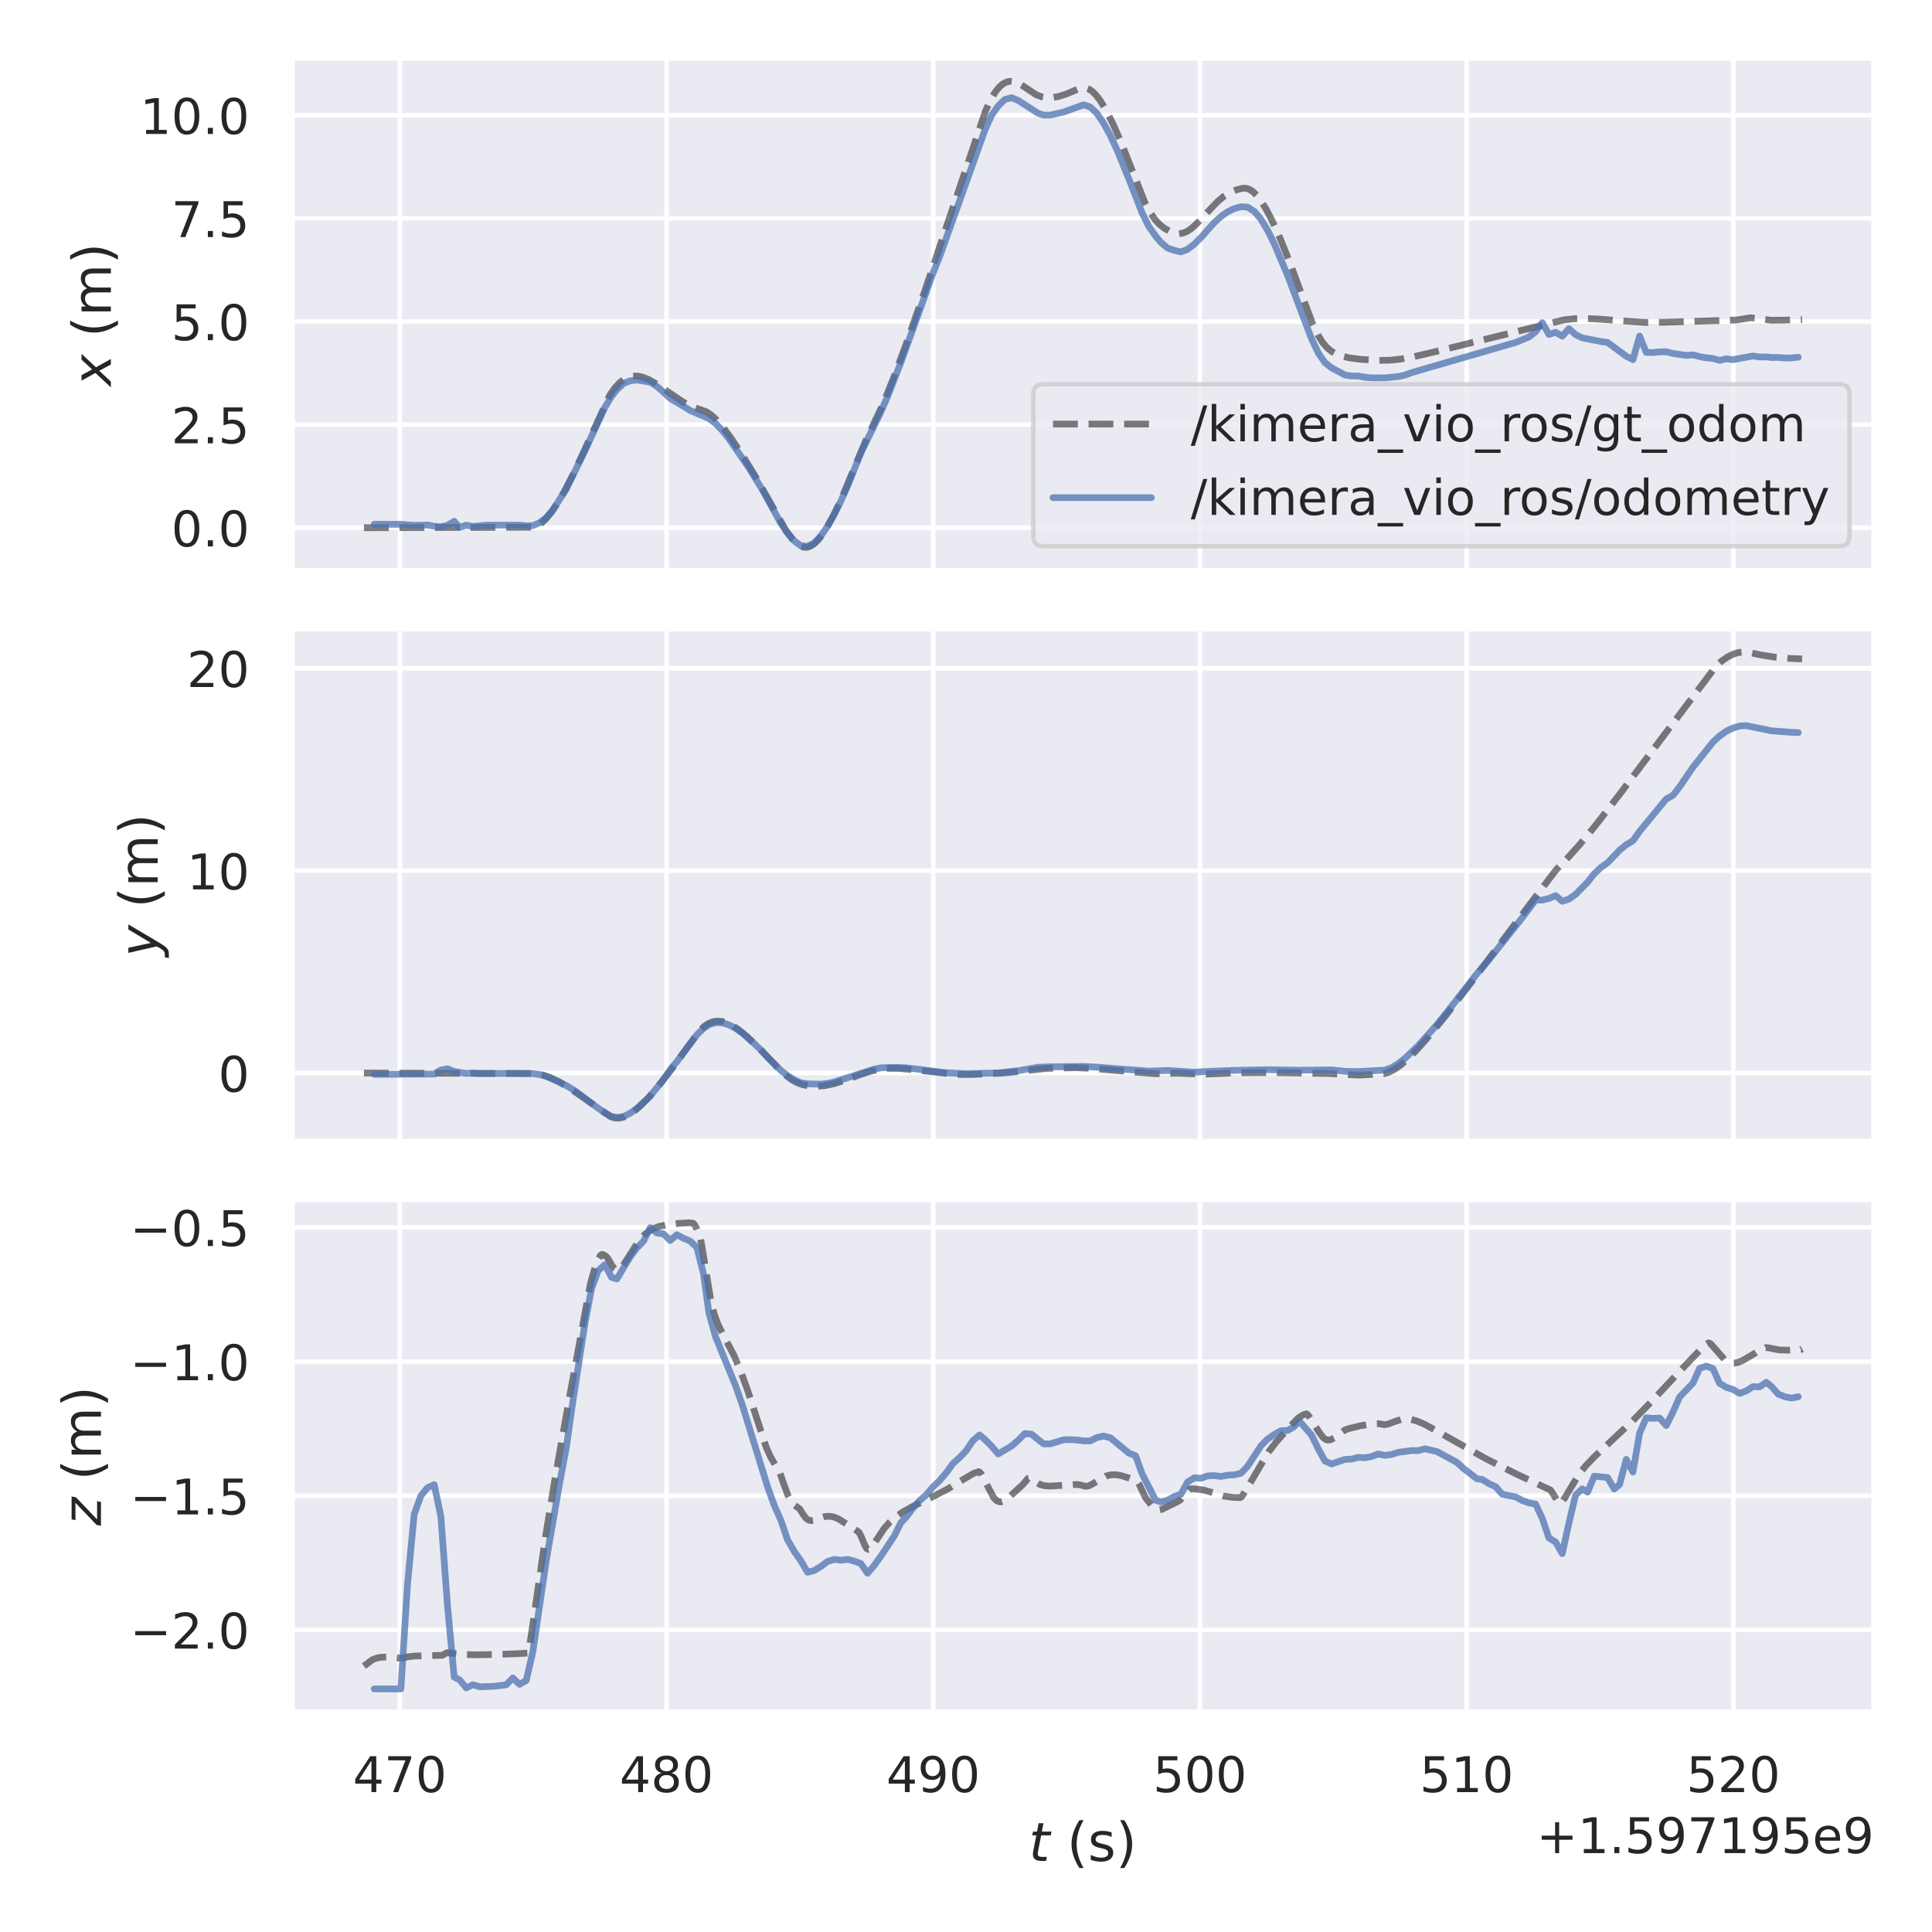 <?xml version="1.0" encoding="utf-8" standalone="no"?>
<!DOCTYPE svg PUBLIC "-//W3C//DTD SVG 1.1//EN"
  "http://www.w3.org/Graphics/SVG/1.1/DTD/svg11.dtd">
<!-- Created with matplotlib (https://matplotlib.org/) -->
<svg height="432pt" version="1.1" viewBox="0 0 432 432" width="432pt" xmlns="http://www.w3.org/2000/svg" xmlns:xlink="http://www.w3.org/1999/xlink">
 <defs>
  <style type="text/css">*{stroke-linecap:butt;stroke-linejoin:round;}</style>
 </defs>
 <g id="figure_1">
  <g id="patch_1">
   <path d="M 0 432 
L 432 432 
L 432 0 
L 0 0 
z
" style="fill:#ffffff;"/>
  </g>
  <g id="axes_1">
   <g id="patch_2">
    <path d="M 65.295 127.62 
L 419.04 127.62 
L 419.04 12.96 
L 65.295 12.96 
z
" style="fill:#eaeaf2;"/>
   </g>
   <g id="matplotlib.axis_1">
    <g id="xtick_1">
     <g id="line2d_1">
      <path clip-path="url(#p044154196a)" d="M 89.397 127.62 
L 89.397 12.96 
" style="fill:none;stroke:#ffffff;stroke-linecap:round;"/>
     </g>
    </g>
    <g id="xtick_2">
     <g id="line2d_2">
      <path clip-path="url(#p044154196a)" d="M 149.035 127.62 
L 149.035 12.96 
" style="fill:none;stroke:#ffffff;stroke-linecap:round;"/>
     </g>
    </g>
    <g id="xtick_3">
     <g id="line2d_3">
      <path clip-path="url(#p044154196a)" d="M 208.672 127.62 
L 208.672 12.96 
" style="fill:none;stroke:#ffffff;stroke-linecap:round;"/>
     </g>
    </g>
    <g id="xtick_4">
     <g id="line2d_4">
      <path clip-path="url(#p044154196a)" d="M 268.309 127.62 
L 268.309 12.96 
" style="fill:none;stroke:#ffffff;stroke-linecap:round;"/>
     </g>
    </g>
    <g id="xtick_5">
     <g id="line2d_5">
      <path clip-path="url(#p044154196a)" d="M 327.947 127.62 
L 327.947 12.96 
" style="fill:none;stroke:#ffffff;stroke-linecap:round;"/>
     </g>
    </g>
    <g id="xtick_6">
     <g id="line2d_6">
      <path clip-path="url(#p044154196a)" d="M 387.584 127.62 
L 387.584 12.96 
" style="fill:none;stroke:#ffffff;stroke-linecap:round;"/>
     </g>
    </g>
   </g>
   <g id="matplotlib.axis_2">
    <g id="ytick_1">
     <g id="line2d_7">
      <path clip-path="url(#p044154196a)" d="M 65.295 118 
L 419.04 118 
" style="fill:none;stroke:#ffffff;stroke-linecap:round;"/>
     </g>
     <g id="text_1">
      <!-- 0.0 -->
      <g style="fill:#262626;" transform="translate(38.302 122.179)scale(0.11 -0.11)">
       <defs>
        <path d="M 31.781 66.406 
Q 24.172 66.406 20.328 58.906 
Q 16.5 51.422 16.5 36.375 
Q 16.5 21.391 20.328 13.891 
Q 24.172 6.391 31.781 6.391 
Q 39.453 6.391 43.281 13.891 
Q 47.125 21.391 47.125 36.375 
Q 47.125 51.422 43.281 58.906 
Q 39.453 66.406 31.781 66.406 
z
M 31.781 74.219 
Q 44.047 74.219 50.516 64.516 
Q 56.984 54.828 56.984 36.375 
Q 56.984 17.969 50.516 8.266 
Q 44.047 -1.422 31.781 -1.422 
Q 19.531 -1.422 13.062 8.266 
Q 6.594 17.969 6.594 36.375 
Q 6.594 54.828 13.062 64.516 
Q 19.531 74.219 31.781 74.219 
z
" id="DejaVuSans-48"/>
        <path d="M 10.688 12.406 
L 21 12.406 
L 21 0 
L 10.688 0 
z
" id="DejaVuSans-46"/>
       </defs>
       <use xlink:href="#DejaVuSans-48"/>
       <use x="63.623" xlink:href="#DejaVuSans-46"/>
       <use x="95.41" xlink:href="#DejaVuSans-48"/>
      </g>
     </g>
    </g>
    <g id="ytick_2">
     <g id="line2d_8">
      <path clip-path="url(#p044154196a)" d="M 65.295 94.944 
L 419.04 94.944 
" style="fill:none;stroke:#ffffff;stroke-linecap:round;"/>
     </g>
     <g id="text_2">
      <!-- 2.5 -->
      <g style="fill:#262626;" transform="translate(38.302 99.123)scale(0.11 -0.11)">
       <defs>
        <path d="M 19.188 8.297 
L 53.609 8.297 
L 53.609 0 
L 7.328 0 
L 7.328 8.297 
Q 12.938 14.109 22.625 23.891 
Q 32.328 33.688 34.812 36.531 
Q 39.547 41.844 41.422 45.531 
Q 43.312 49.219 43.312 52.781 
Q 43.312 58.594 39.234 62.25 
Q 35.156 65.922 28.609 65.922 
Q 23.969 65.922 18.812 64.312 
Q 13.672 62.703 7.812 59.422 
L 7.812 69.391 
Q 13.766 71.781 18.938 73 
Q 24.125 74.219 28.422 74.219 
Q 39.75 74.219 46.484 68.547 
Q 53.219 62.891 53.219 53.422 
Q 53.219 48.922 51.531 44.891 
Q 49.859 40.875 45.406 35.406 
Q 44.188 33.984 37.641 27.219 
Q 31.109 20.453 19.188 8.297 
z
" id="DejaVuSans-50"/>
        <path d="M 10.797 72.906 
L 49.516 72.906 
L 49.516 64.594 
L 19.828 64.594 
L 19.828 46.734 
Q 21.969 47.469 24.109 47.828 
Q 26.266 48.188 28.422 48.188 
Q 40.625 48.188 47.75 41.5 
Q 54.891 34.812 54.891 23.391 
Q 54.891 11.625 47.562 5.094 
Q 40.234 -1.422 26.906 -1.422 
Q 22.312 -1.422 17.547 -0.641 
Q 12.797 0.141 7.719 1.703 
L 7.719 11.625 
Q 12.109 9.234 16.797 8.062 
Q 21.484 6.891 26.703 6.891 
Q 35.156 6.891 40.078 11.328 
Q 45.016 15.766 45.016 23.391 
Q 45.016 31 40.078 35.438 
Q 35.156 39.891 26.703 39.891 
Q 22.75 39.891 18.812 39.016 
Q 14.891 38.141 10.797 36.281 
z
" id="DejaVuSans-53"/>
       </defs>
       <use xlink:href="#DejaVuSans-50"/>
       <use x="63.623" xlink:href="#DejaVuSans-46"/>
       <use x="95.41" xlink:href="#DejaVuSans-53"/>
      </g>
     </g>
    </g>
    <g id="ytick_3">
     <g id="line2d_9">
      <path clip-path="url(#p044154196a)" d="M 65.295 71.887 
L 419.04 71.887 
" style="fill:none;stroke:#ffffff;stroke-linecap:round;"/>
     </g>
     <g id="text_3">
      <!-- 5.0 -->
      <g style="fill:#262626;" transform="translate(38.302 76.067)scale(0.11 -0.11)">
       <use xlink:href="#DejaVuSans-53"/>
       <use x="63.623" xlink:href="#DejaVuSans-46"/>
       <use x="95.41" xlink:href="#DejaVuSans-48"/>
      </g>
     </g>
    </g>
    <g id="ytick_4">
     <g id="line2d_10">
      <path clip-path="url(#p044154196a)" d="M 65.295 48.831 
L 419.04 48.831 
" style="fill:none;stroke:#ffffff;stroke-linecap:round;"/>
     </g>
     <g id="text_4">
      <!-- 7.5 -->
      <g style="fill:#262626;" transform="translate(38.302 53.01)scale(0.11 -0.11)">
       <defs>
        <path d="M 8.203 72.906 
L 55.078 72.906 
L 55.078 68.703 
L 28.609 0 
L 18.312 0 
L 43.219 64.594 
L 8.203 64.594 
z
" id="DejaVuSans-55"/>
       </defs>
       <use xlink:href="#DejaVuSans-55"/>
       <use x="63.623" xlink:href="#DejaVuSans-46"/>
       <use x="95.41" xlink:href="#DejaVuSans-53"/>
      </g>
     </g>
    </g>
    <g id="ytick_5">
     <g id="line2d_11">
      <path clip-path="url(#p044154196a)" d="M 65.295 25.775 
L 419.04 25.775 
" style="fill:none;stroke:#ffffff;stroke-linecap:round;"/>
     </g>
     <g id="text_5">
      <!-- 10.0 -->
      <g style="fill:#262626;" transform="translate(31.303 29.954)scale(0.11 -0.11)">
       <defs>
        <path d="M 12.406 8.297 
L 28.516 8.297 
L 28.516 63.922 
L 10.984 60.406 
L 10.984 69.391 
L 28.422 72.906 
L 38.281 72.906 
L 38.281 8.297 
L 54.391 8.297 
L 54.391 0 
L 12.406 0 
z
" id="DejaVuSans-49"/>
       </defs>
       <use xlink:href="#DejaVuSans-49"/>
       <use x="63.623" xlink:href="#DejaVuSans-48"/>
       <use x="127.246" xlink:href="#DejaVuSans-46"/>
       <use x="159.033" xlink:href="#DejaVuSans-48"/>
      </g>
     </g>
    </g>
    <g id="text_6">
     <!-- $x$ (m) -->
     <g style="fill:#262626;" transform="translate(24.807 86.31)rotate(-90)scale(0.12 -0.12)">
      <defs>
       <path d="M 60.016 54.688 
L 34.906 27.875 
L 50.297 0 
L 39.984 0 
L 28.422 21.688 
L 8.297 0 
L -2.594 0 
L 24.312 28.812 
L 10.016 54.688 
L 20.312 54.688 
L 30.812 34.906 
L 49.125 54.688 
z
" id="DejaVuSans-Oblique-120"/>
       <path id="DejaVuSans-32"/>
       <path d="M 31 75.875 
Q 24.469 64.656 21.281 53.656 
Q 18.109 42.672 18.109 31.391 
Q 18.109 20.125 21.312 9.062 
Q 24.516 -2 31 -13.188 
L 23.188 -13.188 
Q 15.875 -1.703 12.234 9.375 
Q 8.594 20.453 8.594 31.391 
Q 8.594 42.281 12.203 53.312 
Q 15.828 64.359 23.188 75.875 
z
" id="DejaVuSans-40"/>
       <path d="M 52 44.188 
Q 55.375 50.25 60.062 53.125 
Q 64.75 56 71.094 56 
Q 79.641 56 84.281 50.016 
Q 88.922 44.047 88.922 33.016 
L 88.922 0 
L 79.891 0 
L 79.891 32.719 
Q 79.891 40.578 77.094 44.375 
Q 74.312 48.188 68.609 48.188 
Q 61.625 48.188 57.562 43.547 
Q 53.516 38.922 53.516 30.906 
L 53.516 0 
L 44.484 0 
L 44.484 32.719 
Q 44.484 40.625 41.703 44.406 
Q 38.922 48.188 33.109 48.188 
Q 26.219 48.188 22.156 43.531 
Q 18.109 38.875 18.109 30.906 
L 18.109 0 
L 9.078 0 
L 9.078 54.688 
L 18.109 54.688 
L 18.109 46.188 
Q 21.188 51.219 25.484 53.609 
Q 29.781 56 35.688 56 
Q 41.656 56 45.828 52.969 
Q 50 49.953 52 44.188 
z
" id="DejaVuSans-109"/>
       <path d="M 8.016 75.875 
L 15.828 75.875 
Q 23.141 64.359 26.781 53.312 
Q 30.422 42.281 30.422 31.391 
Q 30.422 20.453 26.781 9.375 
Q 23.141 -1.703 15.828 -13.188 
L 8.016 -13.188 
Q 14.5 -2 17.703 9.062 
Q 20.906 20.125 20.906 31.391 
Q 20.906 42.672 17.703 53.656 
Q 14.5 64.656 8.016 75.875 
z
" id="DejaVuSans-41"/>
      </defs>
      <use transform="translate(0 0.125)" xlink:href="#DejaVuSans-Oblique-120"/>
      <use transform="translate(59.18 0.125)" xlink:href="#DejaVuSans-32"/>
      <use transform="translate(90.967 0.125)" xlink:href="#DejaVuSans-40"/>
      <use transform="translate(129.98 0.125)" xlink:href="#DejaVuSans-109"/>
      <use transform="translate(227.393 0.125)" xlink:href="#DejaVuSans-41"/>
     </g>
    </g>
   </g>
   <g id="line2d_12">
    <path clip-path="url(#p044154196a)" d="M 81.374 118 
L 119.241 117.892 
L 120.105 117.58 
L 120.999 117.01 
L 122.013 116.083 
L 123.176 114.699 
L 124.548 112.698 
L 126.188 109.891 
L 128.215 105.953 
L 130.839 100.336 
L 136.353 88.342 
L 137.486 86.729 
L 138.56 85.572 
L 139.573 84.795 
L 140.558 84.316 
L 141.542 84.088 
L 142.555 84.086 
L 143.658 84.312 
L 144.94 84.814 
L 146.52 85.688 
L 148.846 87.261 
L 152.752 89.901 
L 154.601 90.864 
L 156.031 91.39 
L 158 92.099 
L 159.044 92.802 
L 160.206 93.867 
L 161.608 95.47 
L 163.427 97.911 
L 165.901 101.631 
L 169.033 106.752 
L 172.252 112.442 
L 175.86 118.832 
L 177.112 120.472 
L 178.186 121.534 
L 179.11 122.159 
L 179.826 122.385 
L 180.511 122.376 
L 181.227 122.138 
L 182.002 121.636 
L 182.897 120.774 
L 183.94 119.436 
L 185.193 117.439 
L 186.684 114.621 
L 188.53 110.634 
L 190.885 104.983 
L 193.539 98.642 
L 197.356 90.563 
L 199.622 84.97 
L 202.603 76.978 
L 206.717 65.267 
L 212.77 47.315 
L 220.404 24.713 
L 221.536 22.262 
L 222.55 20.564 
L 223.474 19.426 
L 224.339 18.705 
L 225.144 18.315 
L 225.949 18.173 
L 226.784 18.262 
L 227.679 18.587 
L 228.722 19.212 
L 231.734 21.211 
L 232.897 21.639 
L 234.059 21.835 
L 235.311 21.816 
L 236.683 21.574 
L 238.353 21.046 
L 241.156 19.881 
L 242.051 19.63 
L 242.765 19.659 
L 243.48 19.917 
L 244.255 20.446 
L 245.119 21.317 
L 246.134 22.672 
L 247.327 24.653 
L 248.787 27.536 
L 250.605 31.653 
L 252.932 37.519 
L 255.973 45.222 
L 257.136 47.449 
L 258.18 48.989 
L 259.223 50.136 
L 260.327 51.02 
L 261.575 51.731 
L 262.708 52.138 
L 263.633 52.248 
L 264.498 52.127 
L 265.391 51.763 
L 266.376 51.105 
L 267.628 49.976 
L 269.626 47.828 
L 272.22 45.099 
L 273.711 43.855 
L 275.023 43.044 
L 276.395 42.468 
L 277.856 42.096 
L 278.63 42.099 
L 279.346 42.325 
L 280.121 42.817 
L 280.986 43.653 
L 281.97 44.928 
L 283.133 46.813 
L 284.534 49.522 
L 286.264 53.374 
L 288.44 58.791 
L 291.303 66.546 
L 293.54 72.49 
L 294.732 74.969 
L 295.746 76.585 
L 296.7 77.711 
L 297.682 78.53 
L 298.785 79.15 
L 300.157 79.654 
L 301.856 80.041 
L 304.271 80.345 
L 308.117 80.574 
L 310.682 80.551 
L 313.157 80.294 
L 316.168 79.753 
L 320.879 78.644 
L 349.74 71.524 
L 352.155 71.257 
L 354.69 71.206 
L 357.761 71.377 
L 367.631 72.091 
L 371.922 72.065 
L 388.35 71.554 
L 391.391 71.053 
L 392.673 71.172 
L 396.162 71.625 
L 398.786 71.578 
L 402.961 71.469 
L 402.961 71.469 
" style="fill:none;stroke:#000000;stroke-dasharray:5.55,2.4;stroke-dashoffset:0;stroke-opacity:0.5;stroke-width:1.5;"/>
   </g>
   <g id="line2d_13">
    <path clip-path="url(#p044154196a)" d="M 83.67 117.234 
L 89.634 117.234 
L 92.615 117.455 
L 95.597 117.391 
L 97.086 117.664 
L 98.578 117.8 
L 100.068 117.455 
L 101.559 116.57 
L 102.752 117.947 
L 104.243 117.435 
L 105.733 117.716 
L 108.715 117.423 
L 116.169 117.419 
L 117.661 117.58 
L 119.15 117.523 
L 120.642 116.899 
L 122.132 115.74 
L 123.623 114.008 
L 126.605 109.384 
L 130.78 100.808 
L 135.25 91.093 
L 136.74 88.622 
L 137.934 87.128 
L 139.424 85.73 
L 140.915 85.145 
L 142.406 84.962 
L 145.388 85.455 
L 146.878 86.411 
L 148.37 87.669 
L 149.86 89.099 
L 152.841 90.84 
L 154.333 91.79 
L 158.507 93.567 
L 159.997 94.689 
L 161.489 96.231 
L 162.979 98.099 
L 167.452 104.594 
L 170.433 109.462 
L 174.608 117.027 
L 176.099 119.169 
L 177.589 120.94 
L 179.08 122.037 
L 180.571 122.138 
L 182.062 121.418 
L 183.553 119.841 
L 185.044 117.653 
L 186.535 115.014 
L 188.025 112.027 
L 189.514 108.716 
L 192.495 101.259 
L 196.967 92.097 
L 198.459 88.665 
L 201.44 81.032 
L 204.124 73.596 
L 208.596 61.141 
L 210.087 57.437 
L 220.225 29.089 
L 221.715 25.798 
L 223.207 23.666 
L 224.697 22.24 
L 226.188 21.843 
L 227.679 22.468 
L 232.15 25.338 
L 233.344 25.74 
L 234.834 25.735 
L 237.816 25.055 
L 242.289 23.437 
L 243.778 23.916 
L 245.269 25.344 
L 246.759 27.533 
L 248.251 30.272 
L 249.741 33.459 
L 252.425 40.023 
L 255.407 47.681 
L 256.898 50.667 
L 258.388 52.77 
L 259.582 54.204 
L 261.07 55.456 
L 262.559 55.987 
L 264.05 56.318 
L 265.541 55.75 
L 267.032 54.614 
L 268.523 53.132 
L 271.505 49.77 
L 272.995 48.438 
L 274.486 47.362 
L 275.977 46.649 
L 277.468 46.221 
L 278.959 46.314 
L 280.449 47.263 
L 281.941 49.009 
L 283.431 51.47 
L 284.922 54.503 
L 287.904 61.55 
L 292.078 72.627 
L 293.272 75.766 
L 294.762 78.903 
L 296.253 81.09 
L 297.741 82.244 
L 300.723 83.833 
L 302.214 84.075 
L 303.705 84.08 
L 305.195 84.354 
L 306.687 84.489 
L 309.669 84.494 
L 312.65 84.2 
L 314.141 83.876 
L 315.632 83.321 
L 338.887 76.576 
L 341.869 75.357 
L 343.36 74.182 
L 344.851 72.153 
L 346.342 74.786 
L 347.833 74.306 
L 349.323 75.175 
L 350.814 73.489 
L 352.304 74.817 
L 353.795 75.544 
L 357.97 76.366 
L 359.461 76.576 
L 363.635 79.656 
L 365.127 80.412 
L 366.617 75.138 
L 368.108 78.802 
L 369.599 78.833 
L 371.088 78.671 
L 372.578 78.651 
L 374.07 79.039 
L 377.051 79.467 
L 378.542 79.35 
L 380.031 79.737 
L 381.522 80.01 
L 383.013 80.153 
L 384.504 80.581 
L 385.994 80.234 
L 387.485 80.423 
L 391.958 79.597 
L 393.449 79.831 
L 394.939 79.801 
L 396.133 79.94 
L 397.623 79.919 
L 399.114 80.059 
L 400.605 80.025 
L 402.096 79.873 
L 402.096 79.873 
" style="fill:none;stroke:#4c72b0;stroke-linecap:round;stroke-opacity:0.75;stroke-width:1.5;"/>
   </g>
   <g id="patch_3">
    <path d="M 65.295 127.62 
L 65.295 12.96 
" style="fill:none;stroke:#ffffff;stroke-linecap:square;stroke-linejoin:miter;stroke-width:1.25;"/>
   </g>
   <g id="patch_4">
    <path d="M 419.04 127.62 
L 419.04 12.96 
" style="fill:none;stroke:#ffffff;stroke-linecap:square;stroke-linejoin:miter;stroke-width:1.25;"/>
   </g>
   <g id="patch_5">
    <path d="M 65.295 127.62 
L 419.04 127.62 
" style="fill:none;stroke:#ffffff;stroke-linecap:square;stroke-linejoin:miter;stroke-width:1.25;"/>
   </g>
   <g id="patch_6">
    <path d="M 65.295 12.96 
L 419.04 12.96 
" style="fill:none;stroke:#ffffff;stroke-linecap:square;stroke-linejoin:miter;stroke-width:1.25;"/>
   </g>
   <g id="legend_1">
    <g id="patch_7">
     <path d="M 233.252 122.12 
L 411.34 122.12 
Q 413.54 122.12 413.54 119.92 
L 413.54 88.116 
Q 413.54 85.916 411.34 85.916 
L 233.252 85.916 
Q 231.052 85.916 231.052 88.116 
L 231.052 119.92 
Q 231.052 122.12 233.252 122.12 
z
" style="fill:#eaeaf2;opacity:0.8;stroke:#cccccc;stroke-linejoin:miter;"/>
    </g>
    <g id="line2d_14">
     <path d="M 235.452 94.825 
L 257.452 94.825 
" style="fill:none;stroke:#000000;stroke-dasharray:5.55,2.4;stroke-dashoffset:0;stroke-opacity:0.5;stroke-width:1.5;"/>
    </g>
    <g id="line2d_15"/>
    <g id="text_7">
     <!-- /kimera_vio_ros/gt_odom -->
     <g style="fill:#262626;" transform="translate(266.252 98.675)scale(0.11 -0.11)">
      <defs>
       <path d="M 25.391 72.906 
L 33.688 72.906 
L 8.297 -9.281 
L 0 -9.281 
z
" id="DejaVuSans-47"/>
       <path d="M 9.078 75.984 
L 18.109 75.984 
L 18.109 31.109 
L 44.922 54.688 
L 56.391 54.688 
L 27.391 29.109 
L 57.625 0 
L 45.906 0 
L 18.109 26.703 
L 18.109 0 
L 9.078 0 
z
" id="DejaVuSans-107"/>
       <path d="M 9.422 54.688 
L 18.406 54.688 
L 18.406 0 
L 9.422 0 
z
M 9.422 75.984 
L 18.406 75.984 
L 18.406 64.594 
L 9.422 64.594 
z
" id="DejaVuSans-105"/>
       <path d="M 56.203 29.594 
L 56.203 25.203 
L 14.891 25.203 
Q 15.484 15.922 20.484 11.062 
Q 25.484 6.203 34.422 6.203 
Q 39.594 6.203 44.453 7.469 
Q 49.312 8.734 54.109 11.281 
L 54.109 2.781 
Q 49.266 0.734 44.188 -0.344 
Q 39.109 -1.422 33.891 -1.422 
Q 20.797 -1.422 13.156 6.188 
Q 5.516 13.812 5.516 26.812 
Q 5.516 40.234 12.766 48.109 
Q 20.016 56 32.328 56 
Q 43.359 56 49.781 48.891 
Q 56.203 41.797 56.203 29.594 
z
M 47.219 32.234 
Q 47.125 39.594 43.094 43.984 
Q 39.062 48.391 32.422 48.391 
Q 24.906 48.391 20.391 44.141 
Q 15.875 39.891 15.188 32.172 
z
" id="DejaVuSans-101"/>
       <path d="M 41.109 46.297 
Q 39.594 47.172 37.812 47.578 
Q 36.031 48 33.891 48 
Q 26.266 48 22.188 43.047 
Q 18.109 38.094 18.109 28.812 
L 18.109 0 
L 9.078 0 
L 9.078 54.688 
L 18.109 54.688 
L 18.109 46.188 
Q 20.953 51.172 25.484 53.578 
Q 30.031 56 36.531 56 
Q 37.453 56 38.578 55.875 
Q 39.703 55.766 41.062 55.516 
z
" id="DejaVuSans-114"/>
       <path d="M 34.281 27.484 
Q 23.391 27.484 19.188 25 
Q 14.984 22.516 14.984 16.5 
Q 14.984 11.719 18.141 8.906 
Q 21.297 6.109 26.703 6.109 
Q 34.188 6.109 38.703 11.406 
Q 43.219 16.703 43.219 25.484 
L 43.219 27.484 
z
M 52.203 31.203 
L 52.203 0 
L 43.219 0 
L 43.219 8.297 
Q 40.141 3.328 35.547 0.953 
Q 30.953 -1.422 24.312 -1.422 
Q 15.922 -1.422 10.953 3.297 
Q 6 8.016 6 15.922 
Q 6 25.141 12.172 29.828 
Q 18.359 34.516 30.609 34.516 
L 43.219 34.516 
L 43.219 35.406 
Q 43.219 41.609 39.141 45 
Q 35.062 48.391 27.688 48.391 
Q 23 48.391 18.547 47.266 
Q 14.109 46.141 10.016 43.891 
L 10.016 52.203 
Q 14.938 54.109 19.578 55.047 
Q 24.219 56 28.609 56 
Q 40.484 56 46.344 49.844 
Q 52.203 43.703 52.203 31.203 
z
" id="DejaVuSans-97"/>
       <path d="M 50.984 -16.609 
L 50.984 -23.578 
L -0.984 -23.578 
L -0.984 -16.609 
z
" id="DejaVuSans-95"/>
       <path d="M 2.984 54.688 
L 12.5 54.688 
L 29.594 8.797 
L 46.688 54.688 
L 56.203 54.688 
L 35.688 0 
L 23.484 0 
z
" id="DejaVuSans-118"/>
       <path d="M 30.609 48.391 
Q 23.391 48.391 19.188 42.75 
Q 14.984 37.109 14.984 27.297 
Q 14.984 17.484 19.156 11.844 
Q 23.344 6.203 30.609 6.203 
Q 37.797 6.203 41.984 11.859 
Q 46.188 17.531 46.188 27.297 
Q 46.188 37.016 41.984 42.703 
Q 37.797 48.391 30.609 48.391 
z
M 30.609 56 
Q 42.328 56 49.016 48.375 
Q 55.719 40.766 55.719 27.297 
Q 55.719 13.875 49.016 6.219 
Q 42.328 -1.422 30.609 -1.422 
Q 18.844 -1.422 12.172 6.219 
Q 5.516 13.875 5.516 27.297 
Q 5.516 40.766 12.172 48.375 
Q 18.844 56 30.609 56 
z
" id="DejaVuSans-111"/>
       <path d="M 44.281 53.078 
L 44.281 44.578 
Q 40.484 46.531 36.375 47.5 
Q 32.281 48.484 27.875 48.484 
Q 21.188 48.484 17.844 46.438 
Q 14.5 44.391 14.5 40.281 
Q 14.5 37.156 16.891 35.375 
Q 19.281 33.594 26.516 31.984 
L 29.594 31.297 
Q 39.156 29.25 43.188 25.516 
Q 47.219 21.781 47.219 15.094 
Q 47.219 7.469 41.188 3.016 
Q 35.156 -1.422 24.609 -1.422 
Q 20.219 -1.422 15.453 -0.562 
Q 10.688 0.297 5.422 2 
L 5.422 11.281 
Q 10.406 8.688 15.234 7.391 
Q 20.062 6.109 24.812 6.109 
Q 31.156 6.109 34.562 8.281 
Q 37.984 10.453 37.984 14.406 
Q 37.984 18.062 35.516 20.016 
Q 33.062 21.969 24.703 23.781 
L 21.578 24.516 
Q 13.234 26.266 9.516 29.906 
Q 5.812 33.547 5.812 39.891 
Q 5.812 47.609 11.281 51.797 
Q 16.75 56 26.812 56 
Q 31.781 56 36.172 55.266 
Q 40.578 54.547 44.281 53.078 
z
" id="DejaVuSans-115"/>
       <path d="M 45.406 27.984 
Q 45.406 37.75 41.375 43.109 
Q 37.359 48.484 30.078 48.484 
Q 22.859 48.484 18.828 43.109 
Q 14.797 37.75 14.797 27.984 
Q 14.797 18.266 18.828 12.891 
Q 22.859 7.516 30.078 7.516 
Q 37.359 7.516 41.375 12.891 
Q 45.406 18.266 45.406 27.984 
z
M 54.391 6.781 
Q 54.391 -7.172 48.188 -13.984 
Q 42 -20.797 29.203 -20.797 
Q 24.469 -20.797 20.266 -20.094 
Q 16.062 -19.391 12.109 -17.922 
L 12.109 -9.188 
Q 16.062 -11.328 19.922 -12.344 
Q 23.781 -13.375 27.781 -13.375 
Q 36.625 -13.375 41.016 -8.766 
Q 45.406 -4.156 45.406 5.172 
L 45.406 9.625 
Q 42.625 4.781 38.281 2.391 
Q 33.938 0 27.875 0 
Q 17.828 0 11.672 7.656 
Q 5.516 15.328 5.516 27.984 
Q 5.516 40.672 11.672 48.328 
Q 17.828 56 27.875 56 
Q 33.938 56 38.281 53.609 
Q 42.625 51.219 45.406 46.391 
L 45.406 54.688 
L 54.391 54.688 
z
" id="DejaVuSans-103"/>
       <path d="M 18.312 70.219 
L 18.312 54.688 
L 36.812 54.688 
L 36.812 47.703 
L 18.312 47.703 
L 18.312 18.016 
Q 18.312 11.328 20.141 9.422 
Q 21.969 7.516 27.594 7.516 
L 36.812 7.516 
L 36.812 0 
L 27.594 0 
Q 17.188 0 13.234 3.875 
Q 9.281 7.766 9.281 18.016 
L 9.281 47.703 
L 2.688 47.703 
L 2.688 54.688 
L 9.281 54.688 
L 9.281 70.219 
z
" id="DejaVuSans-116"/>
       <path d="M 45.406 46.391 
L 45.406 75.984 
L 54.391 75.984 
L 54.391 0 
L 45.406 0 
L 45.406 8.203 
Q 42.578 3.328 38.25 0.953 
Q 33.938 -1.422 27.875 -1.422 
Q 17.969 -1.422 11.734 6.484 
Q 5.516 14.406 5.516 27.297 
Q 5.516 40.188 11.734 48.094 
Q 17.969 56 27.875 56 
Q 33.938 56 38.25 53.625 
Q 42.578 51.266 45.406 46.391 
z
M 14.797 27.297 
Q 14.797 17.391 18.875 11.75 
Q 22.953 6.109 30.078 6.109 
Q 37.203 6.109 41.297 11.75 
Q 45.406 17.391 45.406 27.297 
Q 45.406 37.203 41.297 42.844 
Q 37.203 48.484 30.078 48.484 
Q 22.953 48.484 18.875 42.844 
Q 14.797 37.203 14.797 27.297 
z
" id="DejaVuSans-100"/>
      </defs>
      <use xlink:href="#DejaVuSans-47"/>
      <use x="33.691" xlink:href="#DejaVuSans-107"/>
      <use x="91.602" xlink:href="#DejaVuSans-105"/>
      <use x="119.385" xlink:href="#DejaVuSans-109"/>
      <use x="216.797" xlink:href="#DejaVuSans-101"/>
      <use x="278.32" xlink:href="#DejaVuSans-114"/>
      <use x="319.434" xlink:href="#DejaVuSans-97"/>
      <use x="380.713" xlink:href="#DejaVuSans-95"/>
      <use x="430.713" xlink:href="#DejaVuSans-118"/>
      <use x="489.893" xlink:href="#DejaVuSans-105"/>
      <use x="517.676" xlink:href="#DejaVuSans-111"/>
      <use x="578.857" xlink:href="#DejaVuSans-95"/>
      <use x="628.857" xlink:href="#DejaVuSans-114"/>
      <use x="667.721" xlink:href="#DejaVuSans-111"/>
      <use x="728.902" xlink:href="#DejaVuSans-115"/>
      <use x="781.002" xlink:href="#DejaVuSans-47"/>
      <use x="814.693" xlink:href="#DejaVuSans-103"/>
      <use x="878.17" xlink:href="#DejaVuSans-116"/>
      <use x="917.379" xlink:href="#DejaVuSans-95"/>
      <use x="967.379" xlink:href="#DejaVuSans-111"/>
      <use x="1028.561" xlink:href="#DejaVuSans-100"/>
      <use x="1092.037" xlink:href="#DejaVuSans-111"/>
      <use x="1153.219" xlink:href="#DejaVuSans-109"/>
     </g>
    </g>
    <g id="line2d_16">
     <path d="M 235.452 111.276 
L 257.452 111.276 
" style="fill:none;stroke:#4c72b0;stroke-linecap:round;stroke-opacity:0.75;stroke-width:1.5;"/>
    </g>
    <g id="line2d_17"/>
    <g id="text_8">
     <!-- /kimera_vio_ros/odometry -->
     <g style="fill:#262626;" transform="translate(266.252 115.126)scale(0.11 -0.11)">
      <defs>
       <path d="M 32.172 -5.078 
Q 28.375 -14.844 24.75 -17.812 
Q 21.141 -20.797 15.094 -20.797 
L 7.906 -20.797 
L 7.906 -13.281 
L 13.188 -13.281 
Q 16.891 -13.281 18.938 -11.516 
Q 21 -9.766 23.484 -3.219 
L 25.094 0.875 
L 2.984 54.688 
L 12.5 54.688 
L 29.594 11.922 
L 46.688 54.688 
L 56.203 54.688 
z
" id="DejaVuSans-121"/>
      </defs>
      <use xlink:href="#DejaVuSans-47"/>
      <use x="33.691" xlink:href="#DejaVuSans-107"/>
      <use x="91.602" xlink:href="#DejaVuSans-105"/>
      <use x="119.385" xlink:href="#DejaVuSans-109"/>
      <use x="216.797" xlink:href="#DejaVuSans-101"/>
      <use x="278.32" xlink:href="#DejaVuSans-114"/>
      <use x="319.434" xlink:href="#DejaVuSans-97"/>
      <use x="380.713" xlink:href="#DejaVuSans-95"/>
      <use x="430.713" xlink:href="#DejaVuSans-118"/>
      <use x="489.893" xlink:href="#DejaVuSans-105"/>
      <use x="517.676" xlink:href="#DejaVuSans-111"/>
      <use x="578.857" xlink:href="#DejaVuSans-95"/>
      <use x="628.857" xlink:href="#DejaVuSans-114"/>
      <use x="667.721" xlink:href="#DejaVuSans-111"/>
      <use x="728.902" xlink:href="#DejaVuSans-115"/>
      <use x="781.002" xlink:href="#DejaVuSans-47"/>
      <use x="814.693" xlink:href="#DejaVuSans-111"/>
      <use x="875.875" xlink:href="#DejaVuSans-100"/>
      <use x="939.352" xlink:href="#DejaVuSans-111"/>
      <use x="1000.533" xlink:href="#DejaVuSans-109"/>
      <use x="1097.945" xlink:href="#DejaVuSans-101"/>
      <use x="1159.469" xlink:href="#DejaVuSans-116"/>
      <use x="1198.678" xlink:href="#DejaVuSans-114"/>
      <use x="1239.791" xlink:href="#DejaVuSans-121"/>
     </g>
    </g>
   </g>
  </g>
  <g id="axes_2">
   <g id="patch_8">
    <path d="M 65.295 255.24 
L 419.04 255.24 
L 419.04 140.58 
L 65.295 140.58 
z
" style="fill:#eaeaf2;"/>
   </g>
   <g id="matplotlib.axis_3">
    <g id="xtick_7">
     <g id="line2d_18">
      <path clip-path="url(#pb79227b61a)" d="M 89.397 255.24 
L 89.397 140.58 
" style="fill:none;stroke:#ffffff;stroke-linecap:round;"/>
     </g>
    </g>
    <g id="xtick_8">
     <g id="line2d_19">
      <path clip-path="url(#pb79227b61a)" d="M 149.035 255.24 
L 149.035 140.58 
" style="fill:none;stroke:#ffffff;stroke-linecap:round;"/>
     </g>
    </g>
    <g id="xtick_9">
     <g id="line2d_20">
      <path clip-path="url(#pb79227b61a)" d="M 208.672 255.24 
L 208.672 140.58 
" style="fill:none;stroke:#ffffff;stroke-linecap:round;"/>
     </g>
    </g>
    <g id="xtick_10">
     <g id="line2d_21">
      <path clip-path="url(#pb79227b61a)" d="M 268.309 255.24 
L 268.309 140.58 
" style="fill:none;stroke:#ffffff;stroke-linecap:round;"/>
     </g>
    </g>
    <g id="xtick_11">
     <g id="line2d_22">
      <path clip-path="url(#pb79227b61a)" d="M 327.947 255.24 
L 327.947 140.58 
" style="fill:none;stroke:#ffffff;stroke-linecap:round;"/>
     </g>
    </g>
    <g id="xtick_12">
     <g id="line2d_23">
      <path clip-path="url(#pb79227b61a)" d="M 387.584 255.24 
L 387.584 140.58 
" style="fill:none;stroke:#ffffff;stroke-linecap:round;"/>
     </g>
    </g>
   </g>
   <g id="matplotlib.axis_4">
    <g id="ytick_6">
     <g id="line2d_24">
      <path clip-path="url(#pb79227b61a)" d="M 65.295 239.936 
L 419.04 239.936 
" style="fill:none;stroke:#ffffff;stroke-linecap:round;"/>
     </g>
     <g id="text_9">
      <!-- 0 -->
      <g style="fill:#262626;" transform="translate(48.796 244.115)scale(0.11 -0.11)">
       <use xlink:href="#DejaVuSans-48"/>
      </g>
     </g>
    </g>
    <g id="ytick_7">
     <g id="line2d_25">
      <path clip-path="url(#pb79227b61a)" d="M 65.295 194.685 
L 419.04 194.685 
" style="fill:none;stroke:#ffffff;stroke-linecap:round;"/>
     </g>
     <g id="text_10">
      <!-- 10 -->
      <g style="fill:#262626;" transform="translate(41.797 198.865)scale(0.11 -0.11)">
       <use xlink:href="#DejaVuSans-49"/>
       <use x="63.623" xlink:href="#DejaVuSans-48"/>
      </g>
     </g>
    </g>
    <g id="ytick_8">
     <g id="line2d_26">
      <path clip-path="url(#pb79227b61a)" d="M 65.295 149.434 
L 419.04 149.434 
" style="fill:none;stroke:#ffffff;stroke-linecap:round;"/>
     </g>
     <g id="text_11">
      <!-- 20 -->
      <g style="fill:#262626;" transform="translate(41.797 153.614)scale(0.11 -0.11)">
       <use xlink:href="#DejaVuSans-50"/>
       <use x="63.623" xlink:href="#DejaVuSans-48"/>
      </g>
     </g>
    </g>
    <g id="text_12">
     <!-- $y$ (m) -->
     <g style="fill:#262626;" transform="translate(35.278 213.93)rotate(-90)scale(0.12 -0.12)">
      <defs>
       <path d="M 24.812 -5.078 
Q 18.562 -15.578 14.625 -18.188 
Q 10.688 -20.797 4.594 -20.797 
L -2.484 -20.797 
L -0.984 -13.281 
L 4.203 -13.281 
Q 7.953 -13.281 10.594 -11.234 
Q 13.234 -9.188 16.5 -3.219 
L 19.281 2 
L 7.172 54.688 
L 16.703 54.688 
L 25.781 12.797 
L 50.875 54.688 
L 60.297 54.688 
z
" id="DejaVuSans-Oblique-121"/>
      </defs>
      <use transform="translate(0 0.125)" xlink:href="#DejaVuSans-Oblique-121"/>
      <use transform="translate(59.18 0.125)" xlink:href="#DejaVuSans-32"/>
      <use transform="translate(90.967 0.125)" xlink:href="#DejaVuSans-40"/>
      <use transform="translate(129.98 0.125)" xlink:href="#DejaVuSans-109"/>
      <use transform="translate(227.393 0.125)" xlink:href="#DejaVuSans-41"/>
     </g>
    </g>
   </g>
   <g id="line2d_27">
    <path clip-path="url(#pb79227b61a)" d="M 81.374 239.936 
L 119.926 240.046 
L 121.416 240.373 
L 123.087 240.975 
L 125.025 241.919 
L 127.38 243.324 
L 130.452 245.432 
L 136.592 249.733 
L 137.516 249.987 
L 138.441 250.01 
L 139.394 249.808 
L 140.439 249.355 
L 141.661 248.568 
L 143.122 247.344 
L 144.911 245.536 
L 147.176 242.913 
L 150.099 239.169 
L 153.915 233.9 
L 156.479 230.446 
L 157.463 229.495 
L 158.447 228.842 
L 159.431 228.452 
L 160.415 228.306 
L 161.429 228.388 
L 162.532 228.712 
L 163.754 229.309 
L 165.215 230.282 
L 167.004 231.756 
L 169.39 234.028 
L 173.564 238.367 
L 175.562 240.326 
L 177.023 241.429 
L 178.334 242.147 
L 179.557 242.571 
L 181.048 242.845 
L 182.658 242.913 
L 184.388 242.759 
L 186.356 242.354 
L 188.828 241.604 
L 192.405 240.263 
L 194.672 239.527 
L 196.699 239.09 
L 198.697 238.888 
L 200.904 238.893 
L 203.647 239.136 
L 213.844 240.252 
L 217.392 240.258 
L 223.653 239.98 
L 226.664 239.707 
L 234.029 238.887 
L 240.499 238.736 
L 244.136 238.892 
L 250.546 239.45 
L 258.508 240.104 
L 260.923 240.001 
L 263.125 239.97 
L 269.059 240.198 
L 277.378 239.863 
L 284.863 239.829 
L 297.237 240.048 
L 303.794 240.405 
L 309.37 240.107 
L 310.503 239.768 
L 311.726 239.162 
L 313.127 238.202 
L 314.797 236.773 
L 316.854 234.703 
L 319.538 231.665 
L 323.234 227.12 
L 329.019 219.616 
L 341.482 202.99 
L 347.952 194.493 
L 350.605 191.758 
L 353.289 188.778 
L 356.718 184.617 
L 361.935 177.896 
L 370.998 165.823 
L 383.639 149.051 
L 384.95 147.828 
L 386.292 146.892 
L 387.605 146.241 
L 388.767 145.896 
L 389.871 145.792 
L 391.123 145.909 
L 393.926 146.486 
L 396.818 146.932 
L 400.306 147.226 
L 402.961 147.341 
L 402.961 147.341 
" style="fill:none;stroke:#000000;stroke-dasharray:5.55,2.4;stroke-dashoffset:0;stroke-opacity:0.5;stroke-width:1.5;"/>
   </g>
   <g id="line2d_28">
    <path clip-path="url(#pb79227b61a)" d="M 83.67 240.236 
L 97.086 240.163 
L 98.578 239.252 
L 100.068 238.963 
L 101.559 239.601 
L 104.243 240.022 
L 105.733 239.943 
L 107.224 240.049 
L 114.679 240.015 
L 119.15 240.06 
L 120.642 240.257 
L 122.132 240.669 
L 125.114 241.974 
L 126.605 242.724 
L 128.096 243.609 
L 129.586 244.638 
L 132.27 246.718 
L 135.25 248.863 
L 136.74 249.627 
L 137.934 249.865 
L 139.424 249.649 
L 140.915 248.906 
L 142.406 247.861 
L 145.388 245.095 
L 148.37 241.366 
L 149.86 239.179 
L 151.351 237.382 
L 155.823 231.381 
L 157.314 229.942 
L 158.507 229.143 
L 159.997 228.652 
L 161.489 228.706 
L 162.979 229.146 
L 164.47 229.932 
L 165.961 230.969 
L 168.943 233.614 
L 170.433 235.061 
L 171.626 236.386 
L 174.608 239.369 
L 176.099 240.522 
L 177.589 241.458 
L 179.08 242.115 
L 180.571 242.347 
L 183.553 242.429 
L 185.044 242.242 
L 186.535 241.932 
L 195.477 239.064 
L 196.967 238.769 
L 199.949 238.656 
L 202.633 238.758 
L 205.614 239.126 
L 211.578 239.873 
L 216.05 240.078 
L 223.207 239.903 
L 227.679 239.418 
L 232.15 238.634 
L 234.834 238.54 
L 242.289 238.453 
L 245.269 238.615 
L 256.898 239.512 
L 261.07 239.358 
L 267.032 239.741 
L 271.505 239.511 
L 275.977 239.336 
L 283.431 239.194 
L 290.588 239.309 
L 297.741 239.223 
L 300.723 239.559 
L 303.705 239.606 
L 309.669 239.28 
L 311.159 238.739 
L 312.65 237.835 
L 314.141 236.663 
L 317.122 233.794 
L 321.297 229.125 
L 324.278 225.398 
L 330.241 217.727 
L 332.925 214.608 
L 340.379 205.205 
L 343.36 201.244 
L 344.851 201.274 
L 346.342 200.889 
L 347.833 200.252 
L 349.323 201.523 
L 350.814 201.045 
L 352.304 199.98 
L 354.988 197.261 
L 356.479 195.345 
L 357.97 193.971 
L 359.461 192.903 
L 362.145 190.099 
L 363.635 188.884 
L 365.127 187.999 
L 366.617 185.895 
L 372.578 178.653 
L 374.07 177.86 
L 375.56 175.939 
L 378.542 171.571 
L 383.013 165.946 
L 384.504 164.559 
L 385.994 163.496 
L 387.485 162.797 
L 388.976 162.336 
L 390.467 162.256 
L 396.133 163.415 
L 400.605 163.741 
L 402.096 163.809 
L 402.096 163.809 
" style="fill:none;stroke:#4c72b0;stroke-linecap:round;stroke-opacity:0.75;stroke-width:1.5;"/>
   </g>
   <g id="patch_9">
    <path d="M 65.295 255.24 
L 65.295 140.58 
" style="fill:none;stroke:#ffffff;stroke-linecap:square;stroke-linejoin:miter;stroke-width:1.25;"/>
   </g>
   <g id="patch_10">
    <path d="M 419.04 255.24 
L 419.04 140.58 
" style="fill:none;stroke:#ffffff;stroke-linecap:square;stroke-linejoin:miter;stroke-width:1.25;"/>
   </g>
   <g id="patch_11">
    <path d="M 65.295 255.24 
L 419.04 255.24 
" style="fill:none;stroke:#ffffff;stroke-linecap:square;stroke-linejoin:miter;stroke-width:1.25;"/>
   </g>
   <g id="patch_12">
    <path d="M 65.295 140.58 
L 419.04 140.58 
" style="fill:none;stroke:#ffffff;stroke-linecap:square;stroke-linejoin:miter;stroke-width:1.25;"/>
   </g>
  </g>
  <g id="axes_3">
   <g id="patch_13">
    <path d="M 65.295 382.86 
L 419.04 382.86 
L 419.04 268.2 
L 65.295 268.2 
z
" style="fill:#eaeaf2;"/>
   </g>
   <g id="matplotlib.axis_5">
    <g id="xtick_13">
     <g id="line2d_29">
      <path clip-path="url(#p411fb8153c)" d="M 89.397 382.86 
L 89.397 268.2 
" style="fill:none;stroke:#ffffff;stroke-linecap:round;"/>
     </g>
     <g id="text_13">
      <!-- 470 -->
      <g style="fill:#262626;" transform="translate(78.899 400.718)scale(0.11 -0.11)">
       <defs>
        <path d="M 37.797 64.312 
L 12.891 25.391 
L 37.797 25.391 
z
M 35.203 72.906 
L 47.609 72.906 
L 47.609 25.391 
L 58.016 25.391 
L 58.016 17.188 
L 47.609 17.188 
L 47.609 0 
L 37.797 0 
L 37.797 17.188 
L 4.891 17.188 
L 4.891 26.703 
z
" id="DejaVuSans-52"/>
       </defs>
       <use xlink:href="#DejaVuSans-52"/>
       <use x="63.623" xlink:href="#DejaVuSans-55"/>
       <use x="127.246" xlink:href="#DejaVuSans-48"/>
      </g>
     </g>
    </g>
    <g id="xtick_14">
     <g id="line2d_30">
      <path clip-path="url(#p411fb8153c)" d="M 149.035 382.86 
L 149.035 268.2 
" style="fill:none;stroke:#ffffff;stroke-linecap:round;"/>
     </g>
     <g id="text_14">
      <!-- 480 -->
      <g style="fill:#262626;" transform="translate(138.537 400.718)scale(0.11 -0.11)">
       <defs>
        <path d="M 31.781 34.625 
Q 24.75 34.625 20.719 30.859 
Q 16.703 27.094 16.703 20.516 
Q 16.703 13.922 20.719 10.156 
Q 24.75 6.391 31.781 6.391 
Q 38.812 6.391 42.859 10.172 
Q 46.922 13.969 46.922 20.516 
Q 46.922 27.094 42.891 30.859 
Q 38.875 34.625 31.781 34.625 
z
M 21.922 38.812 
Q 15.578 40.375 12.031 44.719 
Q 8.5 49.078 8.5 55.328 
Q 8.5 64.062 14.719 69.141 
Q 20.953 74.219 31.781 74.219 
Q 42.672 74.219 48.875 69.141 
Q 55.078 64.062 55.078 55.328 
Q 55.078 49.078 51.531 44.719 
Q 48 40.375 41.703 38.812 
Q 48.828 37.156 52.797 32.312 
Q 56.781 27.484 56.781 20.516 
Q 56.781 9.906 50.312 4.234 
Q 43.844 -1.422 31.781 -1.422 
Q 19.734 -1.422 13.25 4.234 
Q 6.781 9.906 6.781 20.516 
Q 6.781 27.484 10.781 32.312 
Q 14.797 37.156 21.922 38.812 
z
M 18.312 54.391 
Q 18.312 48.734 21.844 45.562 
Q 25.391 42.391 31.781 42.391 
Q 38.141 42.391 41.719 45.562 
Q 45.312 48.734 45.312 54.391 
Q 45.312 60.062 41.719 63.234 
Q 38.141 66.406 31.781 66.406 
Q 25.391 66.406 21.844 63.234 
Q 18.312 60.062 18.312 54.391 
z
" id="DejaVuSans-56"/>
       </defs>
       <use xlink:href="#DejaVuSans-52"/>
       <use x="63.623" xlink:href="#DejaVuSans-56"/>
       <use x="127.246" xlink:href="#DejaVuSans-48"/>
      </g>
     </g>
    </g>
    <g id="xtick_15">
     <g id="line2d_31">
      <path clip-path="url(#p411fb8153c)" d="M 208.672 382.86 
L 208.672 268.2 
" style="fill:none;stroke:#ffffff;stroke-linecap:round;"/>
     </g>
     <g id="text_15">
      <!-- 490 -->
      <g style="fill:#262626;" transform="translate(198.174 400.718)scale(0.11 -0.11)">
       <defs>
        <path d="M 10.984 1.516 
L 10.984 10.5 
Q 14.703 8.734 18.5 7.812 
Q 22.312 6.891 25.984 6.891 
Q 35.75 6.891 40.891 13.453 
Q 46.047 20.016 46.781 33.406 
Q 43.953 29.203 39.594 26.953 
Q 35.25 24.703 29.984 24.703 
Q 19.047 24.703 12.672 31.312 
Q 6.297 37.938 6.297 49.422 
Q 6.297 60.641 12.938 67.422 
Q 19.578 74.219 30.609 74.219 
Q 43.266 74.219 49.922 64.516 
Q 56.594 54.828 56.594 36.375 
Q 56.594 19.141 48.406 8.859 
Q 40.234 -1.422 26.422 -1.422 
Q 22.703 -1.422 18.891 -0.688 
Q 15.094 0.047 10.984 1.516 
z
M 30.609 32.422 
Q 37.25 32.422 41.125 36.953 
Q 45.016 41.5 45.016 49.422 
Q 45.016 57.281 41.125 61.844 
Q 37.25 66.406 30.609 66.406 
Q 23.969 66.406 20.094 61.844 
Q 16.219 57.281 16.219 49.422 
Q 16.219 41.5 20.094 36.953 
Q 23.969 32.422 30.609 32.422 
z
" id="DejaVuSans-57"/>
       </defs>
       <use xlink:href="#DejaVuSans-52"/>
       <use x="63.623" xlink:href="#DejaVuSans-57"/>
       <use x="127.246" xlink:href="#DejaVuSans-48"/>
      </g>
     </g>
    </g>
    <g id="xtick_16">
     <g id="line2d_32">
      <path clip-path="url(#p411fb8153c)" d="M 268.309 382.86 
L 268.309 268.2 
" style="fill:none;stroke:#ffffff;stroke-linecap:round;"/>
     </g>
     <g id="text_16">
      <!-- 500 -->
      <g style="fill:#262626;" transform="translate(257.811 400.718)scale(0.11 -0.11)">
       <use xlink:href="#DejaVuSans-53"/>
       <use x="63.623" xlink:href="#DejaVuSans-48"/>
       <use x="127.246" xlink:href="#DejaVuSans-48"/>
      </g>
     </g>
    </g>
    <g id="xtick_17">
     <g id="line2d_33">
      <path clip-path="url(#p411fb8153c)" d="M 327.947 382.86 
L 327.947 268.2 
" style="fill:none;stroke:#ffffff;stroke-linecap:round;"/>
     </g>
     <g id="text_17">
      <!-- 510 -->
      <g style="fill:#262626;" transform="translate(317.449 400.718)scale(0.11 -0.11)">
       <use xlink:href="#DejaVuSans-53"/>
       <use x="63.623" xlink:href="#DejaVuSans-49"/>
       <use x="127.246" xlink:href="#DejaVuSans-48"/>
      </g>
     </g>
    </g>
    <g id="xtick_18">
     <g id="line2d_34">
      <path clip-path="url(#p411fb8153c)" d="M 387.584 382.86 
L 387.584 268.2 
" style="fill:none;stroke:#ffffff;stroke-linecap:round;"/>
     </g>
     <g id="text_18">
      <!-- 520 -->
      <g style="fill:#262626;" transform="translate(377.086 400.718)scale(0.11 -0.11)">
       <use xlink:href="#DejaVuSans-53"/>
       <use x="63.623" xlink:href="#DejaVuSans-50"/>
       <use x="127.246" xlink:href="#DejaVuSans-48"/>
      </g>
     </g>
    </g>
    <g id="text_19">
     <!-- $t$ (s) -->
     <g style="fill:#262626;" transform="translate(230.048 416.124)scale(0.12 -0.12)">
      <defs>
       <path d="M 42.281 54.688 
L 40.922 47.703 
L 23 47.703 
L 17.188 18.016 
Q 16.891 16.359 16.75 15.234 
Q 16.609 14.109 16.609 13.484 
Q 16.609 10.359 18.484 8.938 
Q 20.359 7.516 24.516 7.516 
L 33.594 7.516 
L 32.078 0 
L 23.484 0 
Q 15.484 0 11.547 3.125 
Q 7.625 6.25 7.625 12.594 
Q 7.625 13.719 7.766 15.062 
Q 7.906 16.406 8.203 18.016 
L 14.016 47.703 
L 6.391 47.703 
L 7.812 54.688 
L 15.281 54.688 
L 18.312 70.219 
L 27.297 70.219 
L 24.312 54.688 
z
" id="DejaVuSans-Oblique-116"/>
      </defs>
      <use transform="translate(0 0.125)" xlink:href="#DejaVuSans-Oblique-116"/>
      <use transform="translate(39.209 0.125)" xlink:href="#DejaVuSans-32"/>
      <use transform="translate(70.996 0.125)" xlink:href="#DejaVuSans-40"/>
      <use transform="translate(110.01 0.125)" xlink:href="#DejaVuSans-115"/>
      <use transform="translate(162.109 0.125)" xlink:href="#DejaVuSans-41"/>
     </g>
    </g>
    <g id="text_20">
     <!-- +1.597195e9 -->
     <g style="fill:#262626;" transform="translate(343.568 414.364)scale(0.11 -0.11)">
      <defs>
       <path d="M 46 62.703 
L 46 35.5 
L 73.188 35.5 
L 73.188 27.203 
L 46 27.203 
L 46 0 
L 37.797 0 
L 37.797 27.203 
L 10.594 27.203 
L 10.594 35.5 
L 37.797 35.5 
L 37.797 62.703 
z
" id="DejaVuSans-43"/>
      </defs>
      <use xlink:href="#DejaVuSans-43"/>
      <use x="83.789" xlink:href="#DejaVuSans-49"/>
      <use x="147.412" xlink:href="#DejaVuSans-46"/>
      <use x="179.199" xlink:href="#DejaVuSans-53"/>
      <use x="242.822" xlink:href="#DejaVuSans-57"/>
      <use x="306.445" xlink:href="#DejaVuSans-55"/>
      <use x="370.068" xlink:href="#DejaVuSans-49"/>
      <use x="433.691" xlink:href="#DejaVuSans-57"/>
      <use x="497.314" xlink:href="#DejaVuSans-53"/>
      <use x="560.938" xlink:href="#DejaVuSans-101"/>
      <use x="622.461" xlink:href="#DejaVuSans-57"/>
     </g>
    </g>
   </g>
   <g id="matplotlib.axis_6">
    <g id="ytick_9">
     <g id="line2d_35">
      <path clip-path="url(#p411fb8153c)" d="M 65.295 364.452 
L 419.04 364.452 
" style="fill:none;stroke:#ffffff;stroke-linecap:round;"/>
     </g>
     <g id="text_21">
      <!-- −2.0 -->
      <g style="fill:#262626;" transform="translate(29.084 368.631)scale(0.11 -0.11)">
       <defs>
        <path d="M 10.594 35.5 
L 73.188 35.5 
L 73.188 27.203 
L 10.594 27.203 
z
" id="DejaVuSans-8722"/>
       </defs>
       <use xlink:href="#DejaVuSans-8722"/>
       <use x="83.789" xlink:href="#DejaVuSans-50"/>
       <use x="147.412" xlink:href="#DejaVuSans-46"/>
       <use x="179.199" xlink:href="#DejaVuSans-48"/>
      </g>
     </g>
    </g>
    <g id="ytick_10">
     <g id="line2d_36">
      <path clip-path="url(#p411fb8153c)" d="M 65.295 334.449 
L 419.04 334.449 
" style="fill:none;stroke:#ffffff;stroke-linecap:round;"/>
     </g>
     <g id="text_22">
      <!-- −1.5 -->
      <g style="fill:#262626;" transform="translate(29.084 338.628)scale(0.11 -0.11)">
       <use xlink:href="#DejaVuSans-8722"/>
       <use x="83.789" xlink:href="#DejaVuSans-49"/>
       <use x="147.412" xlink:href="#DejaVuSans-46"/>
       <use x="179.199" xlink:href="#DejaVuSans-53"/>
      </g>
     </g>
    </g>
    <g id="ytick_11">
     <g id="line2d_37">
      <path clip-path="url(#p411fb8153c)" d="M 65.295 304.445 
L 419.04 304.445 
" style="fill:none;stroke:#ffffff;stroke-linecap:round;"/>
     </g>
     <g id="text_23">
      <!-- −1.0 -->
      <g style="fill:#262626;" transform="translate(29.084 308.625)scale(0.11 -0.11)">
       <use xlink:href="#DejaVuSans-8722"/>
       <use x="83.789" xlink:href="#DejaVuSans-49"/>
       <use x="147.412" xlink:href="#DejaVuSans-46"/>
       <use x="179.199" xlink:href="#DejaVuSans-48"/>
      </g>
     </g>
    </g>
    <g id="ytick_12">
     <g id="line2d_38">
      <path clip-path="url(#p411fb8153c)" d="M 65.295 274.442 
L 419.04 274.442 
" style="fill:none;stroke:#ffffff;stroke-linecap:round;"/>
     </g>
     <g id="text_24">
      <!-- −0.5 -->
      <g style="fill:#262626;" transform="translate(29.084 278.621)scale(0.11 -0.11)">
       <use xlink:href="#DejaVuSans-8722"/>
       <use x="83.789" xlink:href="#DejaVuSans-48"/>
       <use x="147.412" xlink:href="#DejaVuSans-46"/>
       <use x="179.199" xlink:href="#DejaVuSans-53"/>
      </g>
     </g>
    </g>
    <g id="text_25">
     <!-- $z$ (m) -->
     <g style="fill:#262626;" transform="translate(22.588 341.13)rotate(-90)scale(0.12 -0.12)">
      <defs>
       <path d="M 11.625 54.688 
L 54.297 54.688 
L 52.688 46.484 
L 11.531 7.172 
L 45.516 7.172 
L 44.094 0 
L -0.297 0 
L 1.312 8.203 
L 42.484 47.516 
L 10.203 47.516 
z
" id="DejaVuSans-Oblique-122"/>
      </defs>
      <use transform="translate(0 0.125)" xlink:href="#DejaVuSans-Oblique-122"/>
      <use transform="translate(52.49 0.125)" xlink:href="#DejaVuSans-32"/>
      <use transform="translate(84.277 0.125)" xlink:href="#DejaVuSans-40"/>
      <use transform="translate(123.291 0.125)" xlink:href="#DejaVuSans-109"/>
      <use transform="translate(220.703 0.125)" xlink:href="#DejaVuSans-41"/>
     </g>
    </g>
   </g>
   <g id="line2d_39">
    <path clip-path="url(#p411fb8153c)" d="M 81.374 372.552 
L 83.252 371.126 
L 84.236 370.742 
L 85.399 370.54 
L 86.979 370.524 
L 89.455 370.752 
L 90.17 370.724 
L 91.124 370.467 
L 92.794 370.292 
L 95.478 370.232 
L 98.935 370.124 
L 99.889 369.558 
L 100.575 369.605 
L 103.467 369.94 
L 106.509 370.023 
L 111.786 369.913 
L 115.663 369.775 
L 117.928 369.637 
L 118.137 369.192 
L 118.435 367.934 
L 119.002 364.208 
L 121.924 343.916 
L 124.13 330.487 
L 127.53 311.358 
L 132.031 286.966 
L 132.926 283.839 
L 133.818 281.485 
L 134.296 280.669 
L 134.623 280.492 
L 134.981 280.568 
L 135.578 280.986 
L 135.936 281.391 
L 136.74 282.821 
L 137.366 283.667 
L 137.815 283.933 
L 138.202 283.926 
L 138.649 283.678 
L 139.216 283.077 
L 140.08 281.785 
L 142.734 277.629 
L 143.897 276.295 
L 145 275.365 
L 146.133 274.704 
L 147.386 274.232 
L 148.965 273.889 
L 151.768 273.556 
L 154.123 273.412 
L 154.988 273.521 
L 155.316 273.867 
L 155.793 274.762 
L 156.599 276.777 
L 156.956 278.705 
L 159.013 291.237 
L 159.789 294.134 
L 160.564 296.19 
L 161.608 298.271 
L 164.172 303.201 
L 165.603 306.582 
L 167.213 310.987 
L 169.241 317.23 
L 171.328 323.616 
L 172.312 325.788 
L 173.325 327.515 
L 174.369 329.266 
L 175.085 331.338 
L 176.159 334.302 
L 176.904 335.652 
L 177.619 336.533 
L 178.275 337.012 
L 178.812 337.379 
L 179.497 338.517 
L 180.213 339.477 
L 180.78 339.883 
L 181.347 340.017 
L 182.002 339.936 
L 183.106 339.527 
L 184.477 339.096 
L 185.461 339.028 
L 186.415 339.191 
L 187.429 339.601 
L 188.589 340.324 
L 190.855 341.785 
L 192.018 342.554 
L 192.436 343.277 
L 193.39 345.556 
L 193.807 346.278 
L 194.135 346.458 
L 194.434 346.375 
L 194.851 345.991 
L 195.566 344.963 
L 197.713 341.746 
L 198.965 340.336 
L 200.307 339.16 
L 201.887 338.071 
L 204.034 336.878 
L 208.387 334.775 
L 211.995 332.894 
L 215.335 330.844 
L 217.69 329.448 
L 218.793 329.067 
L 219.091 329.208 
L 219.449 329.661 
L 220.165 331.038 
L 222.192 334.881 
L 222.818 335.518 
L 223.385 335.791 
L 223.921 335.813 
L 224.518 335.614 
L 225.263 335.119 
L 226.456 334.015 
L 228.514 332.129 
L 228.961 331.662 
L 229.855 330.569 
L 230.183 330.529 
L 230.63 330.759 
L 232.539 331.936 
L 233.523 332.21 
L 234.715 332.297 
L 236.653 332.18 
L 240.798 331.927 
L 241.484 332.024 
L 242.824 332.364 
L 243.48 332.229 
L 244.285 331.814 
L 247.296 330.043 
L 248.34 329.785 
L 249.413 329.746 
L 250.636 329.933 
L 252.336 330.453 
L 254.274 331.203 
L 254.631 331.69 
L 255.227 332.964 
L 256.182 334.951 
L 257.971 337.174 
L 258.567 337.529 
L 259.134 337.621 
L 259.79 337.491 
L 260.774 337.027 
L 263.603 335.615 
L 264.05 335.262 
L 264.825 334.376 
L 265.959 333.008 
L 266.406 332.887 
L 267.39 332.928 
L 269.268 333.204 
L 270.938 333.697 
L 273.74 334.543 
L 275.679 334.819 
L 277.259 334.872 
L 277.527 334.752 
L 277.975 334.193 
L 279.197 332.186 
L 283.61 324.718 
L 285.34 322.472 
L 287.904 319.554 
L 290.29 317.062 
L 291.303 316.408 
L 292.078 316.132 
L 292.377 316.288 
L 292.764 316.794 
L 295.12 320.492 
L 295.865 321.455 
L 296.461 321.882 
L 296.998 322.007 
L 297.593 321.907 
L 298.308 321.545 
L 300.723 319.749 
L 301.677 319.417 
L 304.271 318.786 
L 306.955 318.382 
L 308.296 318.34 
L 309.609 318.566 
L 310.414 318.42 
L 311.786 317.89 
L 313.246 317.417 
L 314.38 317.29 
L 315.513 317.389 
L 316.794 317.733 
L 318.404 318.414 
L 320.76 319.686 
L 332.24 326.167 
L 339.305 329.714 
L 345.715 332.717 
L 346.67 333.151 
L 347.087 333.738 
L 348.637 336.224 
L 348.936 336.155 
L 349.323 335.791 
L 349.95 334.831 
L 353.02 329.7 
L 354.511 327.829 
L 356.419 325.815 
L 359.669 322.774 
L 365.007 317.76 
L 369.062 313.617 
L 376.544 305.62 
L 381.134 300.82 
L 381.999 300.274 
L 382.326 300.342 
L 382.715 300.695 
L 385.666 304.072 
L 386.323 304.545 
L 387.008 304.769 
L 387.813 304.795 
L 388.737 304.605 
L 389.751 304.16 
L 392.644 302.448 
L 393.299 302.028 
L 394.164 301.694 
L 394.85 301.322 
L 395.357 301.37 
L 397.892 301.844 
L 400.008 301.902 
L 402.692 301.759 
L 402.961 301.605 
L 402.961 301.605 
" style="fill:none;stroke:#000000;stroke-dasharray:5.55,2.4;stroke-dashoffset:0;stroke-opacity:0.5;stroke-width:1.5;"/>
   </g>
   <g id="line2d_40">
    <path clip-path="url(#p411fb8153c)" d="M 83.67 377.648 
L 89.634 377.646 
L 91.124 354.181 
L 92.615 338.598 
L 94.106 334.477 
L 95.597 332.647 
L 97.086 331.968 
L 98.578 339.073 
L 100.068 359.113 
L 101.559 375 
L 102.752 375.602 
L 104.243 377.41 
L 105.733 376.712 
L 107.224 377.156 
L 110.206 377.082 
L 113.187 376.729 
L 114.679 375.195 
L 116.169 376.621 
L 117.661 375.775 
L 119.15 369.286 
L 122.132 349 
L 125.114 331.728 
L 126.605 323.829 
L 128.096 313.352 
L 130.78 296.001 
L 132.27 288.166 
L 133.759 284.119 
L 135.25 282.775 
L 136.74 285.602 
L 137.934 285.98 
L 140.915 281.029 
L 142.406 279.052 
L 143.897 277.53 
L 145.388 274.503 
L 146.878 275.701 
L 148.37 275.897 
L 149.86 277.377 
L 151.351 276.096 
L 152.841 276.884 
L 154.333 277.519 
L 155.823 278.931 
L 157.314 284.865 
L 158.507 293.533 
L 159.997 298.911 
L 164.47 309.84 
L 165.961 314.085 
L 171.626 332.44 
L 173.117 336.575 
L 174.608 339.947 
L 176.099 344.299 
L 177.589 346.886 
L 179.08 349.019 
L 180.571 351.558 
L 182.062 351.182 
L 183.553 350.258 
L 185.044 349.152 
L 186.535 348.687 
L 188.025 348.874 
L 189.514 348.677 
L 191.004 349.072 
L 192.495 349.619 
L 193.986 351.776 
L 195.477 350.052 
L 196.967 347.943 
L 199.949 343.486 
L 201.44 340.473 
L 202.633 339.241 
L 204.124 337.249 
L 205.614 335.554 
L 207.105 334.266 
L 208.596 332.484 
L 210.087 331.074 
L 211.578 329.328 
L 213.068 327.255 
L 214.559 325.93 
L 216.05 324.365 
L 217.541 322.141 
L 219.031 320.856 
L 220.225 321.859 
L 221.715 323.365 
L 223.207 325.106 
L 226.188 323.335 
L 227.679 322.036 
L 229.17 320.547 
L 230.66 320.691 
L 233.344 322.845 
L 234.834 322.865 
L 237.816 321.941 
L 239.307 321.899 
L 240.798 321.98 
L 242.289 322.186 
L 243.778 322.193 
L 245.269 321.441 
L 246.759 321.104 
L 248.251 321.481 
L 252.425 324.913 
L 253.916 325.509 
L 255.407 329.608 
L 258.388 335.441 
L 259.582 335.847 
L 261.07 335.457 
L 262.559 334.619 
L 264.05 334.126 
L 265.541 331.383 
L 267.032 330.455 
L 268.523 330.542 
L 270.014 330.019 
L 271.505 329.95 
L 272.995 330.137 
L 274.486 329.853 
L 275.977 329.773 
L 277.468 329.433 
L 278.959 327.88 
L 281.941 323.306 
L 283.431 321.788 
L 284.922 320.765 
L 286.413 319.905 
L 287.904 319.85 
L 289.097 319.204 
L 290.588 317.799 
L 293.272 320.902 
L 294.762 323.96 
L 296.253 326.68 
L 297.741 327.341 
L 300.723 326.329 
L 302.214 326.263 
L 303.705 325.87 
L 305.195 325.96 
L 306.687 325.676 
L 308.177 325.11 
L 309.669 325.418 
L 311.159 325.22 
L 312.65 324.749 
L 315.632 324.359 
L 317.122 324.37 
L 318.613 323.959 
L 321.297 324.562 
L 325.769 326.989 
L 327.26 328.358 
L 330.241 330.661 
L 331.435 330.808 
L 332.925 331.747 
L 334.415 332.416 
L 335.905 334.114 
L 338.887 334.717 
L 340.379 335.517 
L 341.869 336.06 
L 343.36 336.305 
L 344.851 339.51 
L 346.342 343.889 
L 347.833 344.791 
L 349.323 347.398 
L 350.814 340.538 
L 352.304 334.298 
L 353.795 332.909 
L 354.988 333.645 
L 356.479 330.076 
L 359.461 330.367 
L 360.951 332.956 
L 362.145 331.934 
L 363.635 326.32 
L 365.127 329.143 
L 366.617 320.478 
L 368.108 317.024 
L 369.599 317.151 
L 371.088 317.07 
L 372.578 318.756 
L 374.07 315.755 
L 375.56 312.386 
L 378.542 309.27 
L 380.031 305.975 
L 381.522 305.469 
L 383.013 306 
L 384.504 309.323 
L 385.994 310.21 
L 387.485 310.674 
L 388.976 311.574 
L 390.467 311.013 
L 391.958 310.057 
L 393.449 310.102 
L 394.939 309.094 
L 396.133 310.043 
L 397.623 311.726 
L 399.114 312.324 
L 400.605 312.611 
L 402.096 312.309 
L 402.096 312.309 
" style="fill:none;stroke:#4c72b0;stroke-linecap:round;stroke-opacity:0.75;stroke-width:1.5;"/>
   </g>
   <g id="patch_14">
    <path d="M 65.295 382.86 
L 65.295 268.2 
" style="fill:none;stroke:#ffffff;stroke-linecap:square;stroke-linejoin:miter;stroke-width:1.25;"/>
   </g>
   <g id="patch_15">
    <path d="M 419.04 382.86 
L 419.04 268.2 
" style="fill:none;stroke:#ffffff;stroke-linecap:square;stroke-linejoin:miter;stroke-width:1.25;"/>
   </g>
   <g id="patch_16">
    <path d="M 65.295 382.86 
L 419.04 382.86 
" style="fill:none;stroke:#ffffff;stroke-linecap:square;stroke-linejoin:miter;stroke-width:1.25;"/>
   </g>
   <g id="patch_17">
    <path d="M 65.295 268.2 
L 419.04 268.2 
" style="fill:none;stroke:#ffffff;stroke-linecap:square;stroke-linejoin:miter;stroke-width:1.25;"/>
   </g>
  </g>
 </g>
 <defs>
  <clipPath id="p044154196a">
   <rect height="114.66" width="353.745" x="65.295" y="12.96"/>
  </clipPath>
  <clipPath id="pb79227b61a">
   <rect height="114.66" width="353.745" x="65.295" y="140.58"/>
  </clipPath>
  <clipPath id="p411fb8153c">
   <rect height="114.66" width="353.745" x="65.295" y="268.2"/>
  </clipPath>
 </defs>
</svg>
